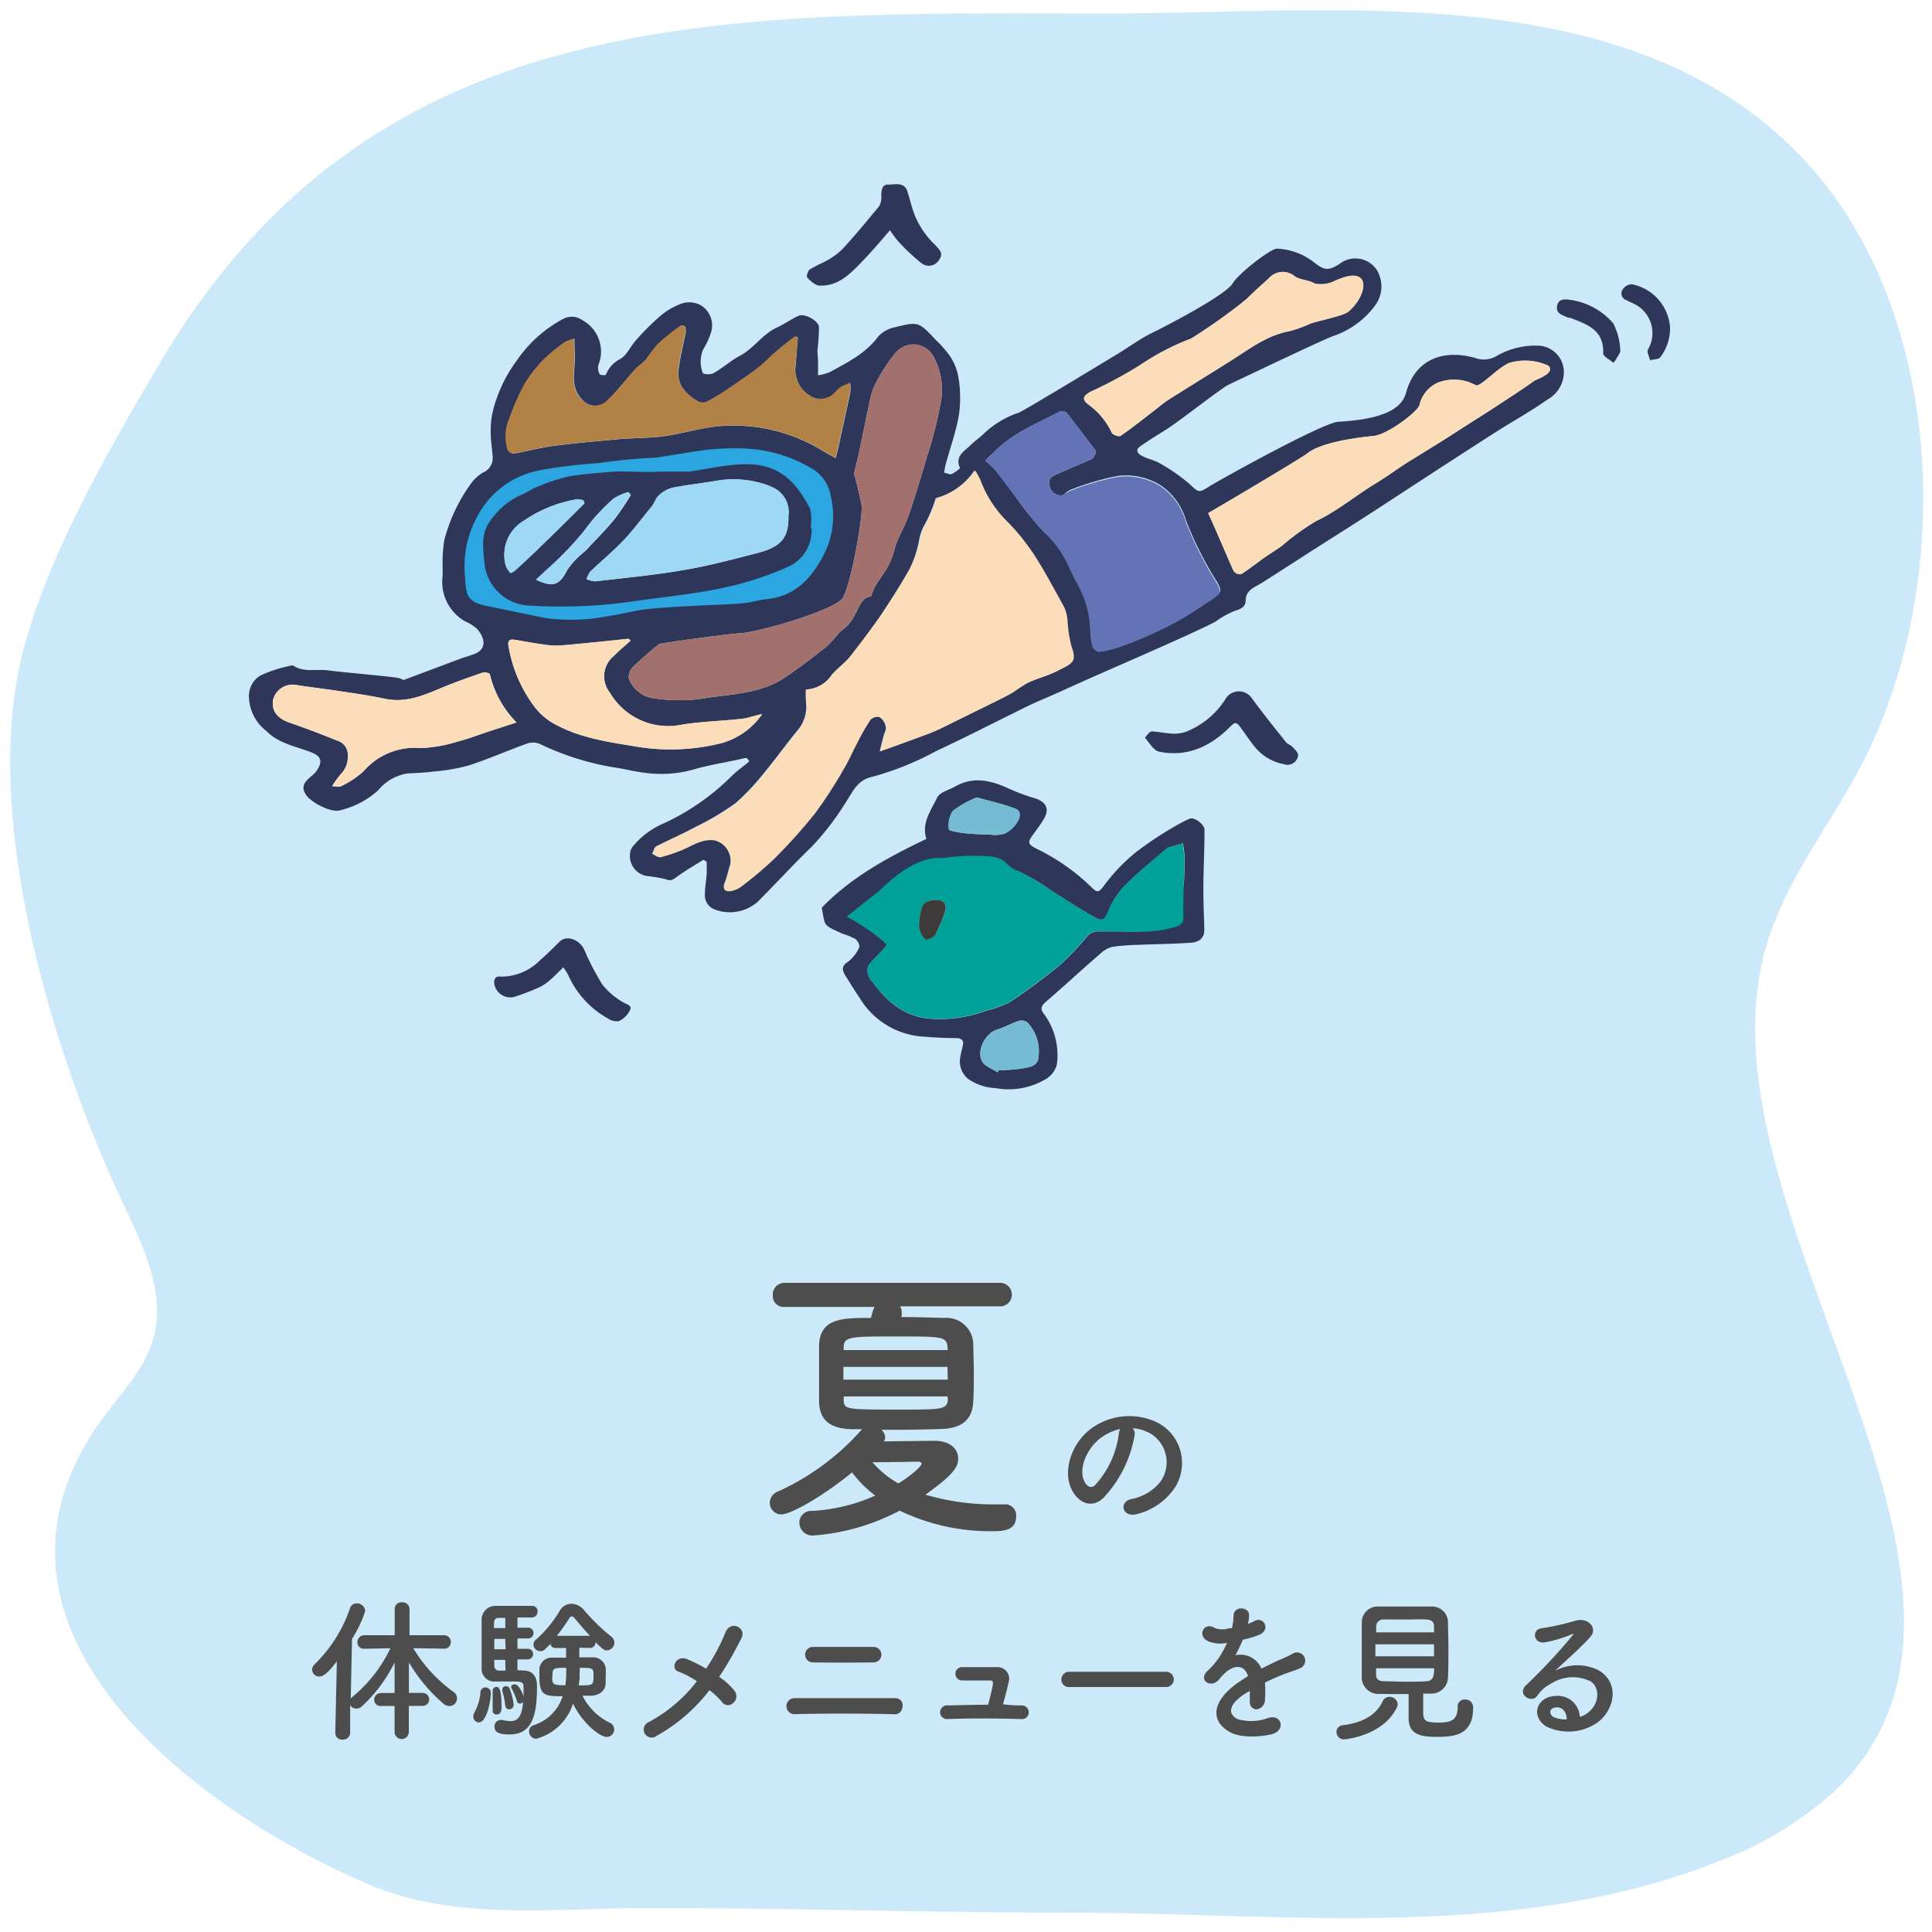 <svg xmlns="http://www.w3.org/2000/svg" viewBox="0 0 200 200"><defs><style>.cls-1{fill:#cce9f9;}.cls-2{fill:#4d4d4d;}.cls-3{fill:#2e3659;}.cls-4{fill:#fbddb9;}.cls-5{fill:#6373b6;}.cls-6{fill:#b28146;}.cls-7{fill:#2ca6e0;}.cls-8{fill:#9ed8f5;}.cls-9{fill:#00a199;}.cls-10{fill:#75bbd3;}.cls-11{fill:#3e3a39;}.cls-12{fill:#a3716d;}.cls-13{fill:none;}</style></defs><g id="レイヤー_1" data-name="レイヤー 1"><path class="cls-1" d="M189.68,185.64a37.91,37.91,0,0,1-12,7.13c-21,8.31-45,5.23-67,5.23-14.61,0-29.21-.5-43.82-.48-9.63,0-19.66,1.38-28.72-2.46C21.34,187.93-4.35,169.47,9.79,148c2.07-3.15,5.06-5.82,6.08-9.44,1.37-4.86-1.2-9.84-3.34-14.42C5.4,108.86-1.85,84.85,2.24,68c2.44-10.07,9-21.46,14.27-30.35C38.87-.27,75.53,1.39,115.22,1.39c23.36,0,53.38-3.88,71.27,14.86,15.13,15.85,16,44.6,6,63.34C189.31,85.55,185,91,183,97.44,174.31,124.73,212.59,164.46,189.68,185.64Z"/><path class="cls-2" d="M104.08,155.72a1.15,1.15,0,0,1,1.11,1.26c0,1.5-1.41,1.53-2.49,1.53a21.66,21.66,0,0,1-9.57-2.13,22.6,22.6,0,0,1-9,2.58,1.35,1.35,0,0,1-1.38-1.35,1.22,1.22,0,0,1,1.32-1.2,18.36,18.36,0,0,0,6.54-1.59,11.35,11.35,0,0,1-2.4-2.4c-3.39,2.76-6.48,4.35-7.29,4.35a1.19,1.19,0,0,1-1.23-1.2,1.27,1.27,0,0,1,.84-1.17,25.62,25.62,0,0,0,8.55-6.27l.18-.18-1.17,0c-2.4-.09-3.24-1.14-3.3-2.82,0-.93,0-2,0-3s0-2.07,0-2.85c.09-2.85,2.46-2.85,5.37-2.85.24-.93.3-1,.39-1.14H81.25A1.13,1.13,0,0,1,80,134.06a1.2,1.2,0,0,1,1.23-1.26h22.41a1.22,1.22,0,0,1,0,2.43H93.16a1,1,0,0,1,.18.6.83.83,0,0,1,0,.27c0,.09,0,.15-.06.24,1.62,0,3.18.06,4.47.09a2.79,2.79,0,0,1,3,2.58c0,.87.06,2,.06,3.06s0,2.16-.06,3c-.06,1.8-1.11,2.76-3.15,2.85-1.5.06-3.27.09-5.1.09H91.24a1.09,1.09,0,0,1,.39.75.85.85,0,0,1-.12.45l5.22-.06c1.65,0,2.46.87,2.46,1.83s-.6,1.74-3.39,3.75a25.1,25.1,0,0,0,7.56,1h.72Zm-6-14.22H87.31v1.32h10.8Zm0-2.1c-.09-1.05-.63-1.05-5.34-1.05s-5.4,0-5.4,1.14v.27H98.11Zm0,5.16H87.34v.36c0,1,.27,1,5.79,1,4.38,0,4.86,0,5-1Zm-2.7,6.93c0-.12-.15-.18-.27-.18H95c-.15,0-2.82.06-4.68.06A9.86,9.86,0,0,0,93,153.56C94.15,152.87,95.41,151.82,95.41,151.49Z"/><path class="cls-2" d="M117.45,148.59a12.55,12.55,0,0,1-3.23,6.48c-1.23,1.14-2.58.51-3.28-.87-1-2,.06-5,2.21-6.45a6.67,6.67,0,0,1,6.91-.36,4.74,4.74,0,0,1,1.49,6.72,6.71,6.71,0,0,1-3.9,2.64c-1.41.37-1.91-1.25-.53-1.57a5,5,0,0,0,3-1.79,3.47,3.47,0,0,0-.88-4.9,4.21,4.21,0,0,0-2-.64A.79.79,0,0,1,117.45,148.59Zm-3.55.3c-1.49,1.15-2.29,3.28-1.62,4.51.24.47.66.71,1.06.36a9.63,9.63,0,0,0,2.48-5.33,1.18,1.18,0,0,1,.15-.5A5.37,5.37,0,0,0,113.9,148.89Z"/><path class="cls-2" d="M42.32,176.6v2.77a.74.74,0,0,1-1.47,0V176.6H39.46a.64.64,0,0,1-.72-.64.69.69,0,0,1,.72-.7h1.39v-.4l0-2.77a15.29,15.29,0,0,1-3.38,4.54.79.79,0,0,1-.58.24.75.75,0,0,1-.64-.35l0,2.83a.74.74,0,0,1-.79.74.7.7,0,0,1-.75-.72v0l.16-7.39c-1,1.33-1.46,1.57-1.81,1.57a.73.73,0,0,1-.75-.71.79.79,0,0,1,.27-.56,14.78,14.78,0,0,0,3.65-5.79.72.72,0,0,1,.69-.51.87.87,0,0,1,.89.78,12.36,12.36,0,0,1-1.37,2.9l-.13,6.19a.87.87,0,0,1,.21-.22,14.58,14.58,0,0,0,3.89-5l-2.72.05h0A.65.65,0,0,1,37,170a.71.71,0,0,1,.74-.72h3.12v-2.72a.69.69,0,0,1,.75-.69.71.71,0,0,1,.78.69v2.72h3.57a.68.68,0,0,1,.71.7.66.66,0,0,1-.69.69h0l-3.2-.05a15.32,15.32,0,0,0,4.2,4.55.76.76,0,0,1,.33.64.8.8,0,0,1-.78.8,1,1,0,0,1-.64-.26,17.05,17.05,0,0,1-3.56-4.26l0,2.74v.42h1.43a.67.67,0,1,1,0,1.34Z"/><path class="cls-2" d="M49,177.67a1,1,0,0,1,.14-.44,5.46,5.46,0,0,0,.6-2,.51.51,0,0,1,.49-.55.55.55,0,0,1,.58.62c0,.66-.4,3-1.23,3A.58.58,0,0,1,49,177.67Zm5.19-4.73c.27,0,1.4,0,1.4,1.61,0,2.77-.38,5-2.83,5-1,0-1.57-.17-1.57-.81a.65.65,0,0,1,.63-.69.52.52,0,0,1,.17,0,3.9,3.9,0,0,0,.88.12c.61,0,1.16-.32,1.28-2a.41.41,0,0,1-.33.18c-.15,0-.27-.08-.32-.29a6.85,6.85,0,0,0-.53-1.25.37.37,0,0,1-.05-.18c0-.16.16-.27.35-.27.5,0,.9,1.14.93,1.25,0-.34,0-.64,0-.85,0-.62-.08-.69-1.22-.69l-1.65,0a1.31,1.31,0,0,1-1.47-1.34c0-.63,0-1.6,0-2.56s0-1.91,0-2.44a1.42,1.42,0,0,1,1.47-1.49h3.8a.54.54,0,0,1,.52.58.6.6,0,0,1-.6.62H53.57v1.06h1.07a.54.54,0,0,1,.59.54.55.55,0,0,1-.59.57H53.57v1.07h1.07a.55.55,0,1,1,0,1.1H53.57v1.11ZM51,177.08V177c0-.24,0-.51,0-.77,0-.48,0-.93,0-1.12v-.06a.38.38,0,0,1,.37-.42c.22,0,.55,0,.55,2.06,0,.24,0,.79-.52.79A.38.38,0,0,1,51,177.08Zm1.3-9.6h-.71c-.24,0-.43.13-.45.52,0,.14,0,.33,0,.54h1.17Zm0,2.18H51.17v1.07h1.17Zm0,2.17H51.17c0,.23,0,.43,0,.61a.48.48,0,0,0,.5.5h.66Zm0,4.74a7,7,0,0,0-.3-1.5.73.73,0,0,1,0-.16.35.35,0,0,1,.37-.36.42.42,0,0,1,.39.27,6.11,6.11,0,0,1,.41,1.65.45.45,0,0,1-.45.48A.38.38,0,0,1,52.32,176.57Zm7.67-6v1h1.28a1.33,1.33,0,0,1,1.45,1.07,5.92,5.92,0,0,1,0,.88c0,.26,0,.53,0,.76-.05.72-.59,1.23-1.55,1.26-.26,0-.56,0-.85,0a6.17,6.17,0,0,0,2.83,2.8.75.75,0,0,1,.45.67.78.78,0,0,1-.77.8c-.7,0-2.56-1.46-3.49-3.46A5.48,5.48,0,0,1,55.49,180a.77.77,0,0,1-.72-.77.65.65,0,0,1,.48-.64,4.62,4.62,0,0,0,3-3c-1.76,0-2.41,0-2.41-1.94,0-.32,0-.64,0-.9a1.27,1.27,0,0,1,1.4-1.15h1.36v-1H57.49a.51.51,0,0,1-.51-.42l-.53.53a.71.71,0,0,1-.51.22.72.72,0,0,1-.72-.68.64.64,0,0,1,.25-.5,12.58,12.58,0,0,0,2.47-3,1.42,1.42,0,0,1,1.21-.73,1.78,1.78,0,0,1,1.32.67,21,21,0,0,0,2.83,2.75.78.78,0,0,1,.3.59.82.82,0,0,1-.76.82c-.32,0-.47-.14-1.19-.86v0a.58.58,0,0,1-.56.61Zm-2.8,3c0,.76,0,.89,1.36.89a11.39,11.39,0,0,0,.08-1.81C57.22,172.66,57.19,172.66,57.19,173.58Zm3.9-4.23c-.61-.66-1.18-1.33-1.63-1.87a.35.35,0,0,0-.26-.13.22.22,0,0,0-.21.13,22.86,22.86,0,0,1-1.32,1.87ZM60,173.67c0,.26-.06.53-.09.8,1.52,0,1.53,0,1.53-1,0-.77,0-.82-1.42-.82C60,173.16,60,173.58,60,173.67Z"/><path class="cls-2" d="M68,179.68a.83.83,0,1,1-.86-1.4,15.44,15.44,0,0,0,5-4.24,9.79,9.79,0,0,0-1.92-1c-.86-.3-.25-1.73.87-1.3a15.35,15.35,0,0,1,2,1,19.64,19.64,0,0,0,2-3.74c.56-1.35,2.19-.48,1.68.54a36.41,36.41,0,0,1-2.32,4.05,7,7,0,0,1,1.6,1.46.91.91,0,0,1-.17,1.26.75.75,0,0,1-1.14-.12,7.09,7.09,0,0,0-1.3-1.22A17.66,17.66,0,0,1,68,179.68Z"/><path class="cls-2" d="M82.24,177.45a.83.83,0,0,1,0-1.66c2.66,0,7.7,0,10.4,0,1.2,0,.93,1.7,0,1.67C89.57,177.37,85.1,177.37,82.24,177.45Zm1.86-5.36a.8.8,0,1,1,.09-1.6c1.75,0,4.39,0,6.29,0a.8.8,0,1,1-.08,1.6C88.72,172.12,85.76,172.12,84.1,172.09Z"/><path class="cls-2" d="M105.7,176.55a.71.71,0,1,1,0,1.41c-2.36-.08-5.56-.09-7.67,0a.71.71,0,1,1,0-1.42c1.07,0,2.64-.07,4.26-.07.19-.72.42-1.63.5-2.13,0-.24,0-.38-.33-.38-.67,0-1.76,0-2.81,0a.69.69,0,1,1-.11-1.38c1.4,0,2.86,0,3.66,0a1.21,1.21,0,0,1,1.2,1.62c-.16.7-.37,1.53-.57,2.22C104.43,176.52,105.09,176.54,105.7,176.55Z"/><path class="cls-2" d="M110.72,174.64a.77.77,0,0,1-.85-.77.81.81,0,0,1,.85-.81h10a.79.79,0,1,1,0,1.58Z"/><path class="cls-2" d="M129.18,168.1a4.47,4.47,0,0,0,.68-.29c.88-.52,1.74.8.56,1.4a9.62,9.62,0,0,1-1.76.53,16.71,16.71,0,0,1-.77,1.61,2.34,2.34,0,0,1,2.69,1.39c.65-.33,1.33-.67,1.95-.94a12.47,12.47,0,0,0,1.25-.59.85.85,0,1,1,.9,1.44c-.52.25-.89.33-1.73.65-.68.26-1.4.58-2,.88a12.89,12.89,0,0,1,0,1.77,1,1,0,0,1-.85,1c-.4,0-.77-.29-.72-.91,0-.34,0-.71,0-1l-.42.24c-2,1.28-1.74,2.24-.85,2.68a5,5,0,0,0,3.17-.12c1.41-.44,1.86,1.29.39,1.68-.95.24-3.12.48-4.37-.23-2.16-1.21-1.78-3.37,1.12-5.28.22-.14.48-.32.78-.5-.43-1.34-1.66-1.18-2.7,0l-.07.06a3.45,3.45,0,0,1-.36.42c-.88.78-2-.13-1.09-1a8,8,0,0,0,1.29-1.51,12,12,0,0,0,.76-1.42,3.2,3.2,0,0,1-2-.18c-1.15-.57-.37-2.08.75-1.33a2.5,2.5,0,0,0,1.51,0l.24,0a6.62,6.62,0,0,0,.17-1.34c.07-1,1.57-.86,1.6-.08a2.94,2.94,0,0,1-.12.93Z"/><path class="cls-2" d="M139.17,180.06a.77.77,0,0,1-.82-.75.72.72,0,0,1,.72-.72c2.08-.29,3.41-1.09,4.05-2.45a.77.77,0,0,1,.72-.48.83.83,0,0,1,.85.75.76.76,0,0,1-.08.32C143.18,179.74,139.17,180.06,139.17,180.06Zm3.68-4.71a1.72,1.72,0,0,1-1.88-1.6c0-.7,0-1.85,0-3s0-2.25,0-2.87a1.64,1.64,0,0,1,1.77-1.57c.73,0,1.69,0,2.68,0s2,0,2.81,0a1.65,1.65,0,0,1,1.66,1.46c0,.7.05,1.73.05,2.78s0,2.36-.05,3.14a1.7,1.7,0,0,1-1.74,1.63c-.28,0-.55,0-.82,0,0,.65,0,1.4,0,1.91,0,.88.19,1.09,1.57,1.09,1.23,0,2-.19,2-1.63a.71.71,0,0,1,.75-.76.81.81,0,0,1,.85.87c0,2.75-1.86,3-3.68,3-1.62,0-3-.16-3-1.94,0-.43,0-1.63,0-2.5C144.8,175.38,143.78,175.37,142.85,175.35Zm5.6-5.13h-6.07v1.24h6.07Zm0-1.24c0-.24,0-.46,0-.64,0-.41-.22-.65-.75-.69s-1.23,0-2,0-1.82,0-2.49,0a.73.73,0,0,0-.75.71c0,.17,0,.38,0,.62Zm-6,3.72c0,.24,0,.44,0,.64,0,.51.3.68.76.7.74,0,1.54.05,2.36.05s1.44,0,2.13-.05.76-.62.76-1.34Z"/><path class="cls-2" d="M164.47,177.23c1.16-1,1.12-2.57.2-3.17a4.18,4.18,0,0,0-4.17.27,3.6,3.6,0,0,0-1.35,1.2c-.57.85-2.18-.1-1.18-1.07a58.37,58.37,0,0,0,4.83-5.17c.18-.23,0-.16-.11-.1A13.17,13.17,0,0,1,160,170c-1.26.27-1.5-1.32-.42-1.44a25.44,25.44,0,0,0,3.53-.79c1.28-.37,2.33.77,1.53,1.67-.51.57-1.15,1.2-1.79,1.79s-1.28,1.17-1.86,1.73a4.93,4.93,0,0,1,4.5-.05c2.31,1.38,1.55,4.19-.13,5.41a5.27,5.27,0,0,1-5.3.4c-1.69-1.1-.94-3.09.95-3.15a2.27,2.27,0,0,1,2.53,2.16A2.33,2.33,0,0,0,164.47,177.23Zm-3.41-.48c-.71.06-.74.72-.23,1a3,3,0,0,0,1.35.24C162.19,177.24,161.76,176.68,161.06,176.75Z"/><path class="cls-3" d="M72.82,89c-.92.58-1.88,1.13-2.77,1.78-.37.27-.58.45-1.09.25A13,13,0,0,0,67,90.69a2.1,2.1,0,0,1-1.77-2.4,1.28,1.28,0,0,1,.32-.71,8.25,8.25,0,0,1,2.8-2.18,24.56,24.56,0,0,0,7.39-5.06c.56-.56,1.22-1,1.83-1.53l-.25-.34c-.29,0-.57.09-.85.15-1.52.34-3.07.57-4.54,1a12.37,12.37,0,0,1-5.16.38c-.94-.1-1.87-.34-2.81-.5A28.09,28.09,0,0,1,55.86,77a1.9,1.9,0,0,0-1.37,0c-2,.72-4,1.6-6,2.25a19.81,19.81,0,0,1-3.63.62c-.89.12-1.8.15-2.7.2a4.9,4.9,0,0,0-3,1.73,8.91,8.91,0,0,1-4,2.09c-.92.25-3-.83-3.51-1.65s-.13-1.31.63-1.93a2.59,2.59,0,0,0,.77-1c.29-.7,0-1.08-.75-1.4-1.61-.64-3.42-.91-4.72-2.23A4.61,4.61,0,0,1,25.77,72,2.45,2.45,0,0,1,27,69.91a13.74,13.74,0,0,1,3.11-1,.42.42,0,0,1,.27,0c1.1.73,2.35.33,3.52.48,1.33.17,2.67.28,4,.42,1.07.11,2.15.2,3.22.35a2.09,2.09,0,0,1,.65.24l5.78-2.17c.48-.18,1-.32,1.46-.49,1.51-.53,1.13-1.78.4-2.61a4.25,4.25,0,0,0-1.27-.81,4.71,4.71,0,0,1-2.32-4.71c0-.35,0-.71,0-1.07A14,14,0,0,1,46,55.89a17.35,17.35,0,0,1,2.67-5.71A4.06,4.06,0,0,1,50,48.92a1.62,1.62,0,0,0,1-1.64c-.05-.84-.21-1.68-.2-2.52a8.49,8.49,0,0,1,.29-2.47,14.9,14.9,0,0,1,2.43-5A13.4,13.4,0,0,1,58.33,33a1.86,1.86,0,0,1,1.93.13,3.69,3.69,0,0,1,1.68,4.66,1.38,1.38,0,0,0,.13.93c0,.12.62.15.64.09a3.16,3.16,0,0,1,1.5-1.65c.68-.38,1.05-1.3,1.62-1.93a25.27,25.27,0,0,1,2.54-2.53,7,7,0,0,1,2.33-1.32,2.56,2.56,0,0,1,1.9.25,2.44,2.44,0,0,1,1,2.8,8.29,8.29,0,0,1-.83,1.79,3.24,3.24,0,0,0,0,2.43,1.54,1.54,0,0,0,1.06,0c1-.56,1.8-1.31,2.78-1.83,1.45-.77,2.33-2.25,3.85-2.93.76-.35,1.45-.86,2.22-1.2.6-.28,2.06.51,2.1,1.17a19.32,19.32,0,0,1-.16,2.39c0,.36.05.72.06,1.09s0,.88,0,1.51a5.25,5.25,0,0,0,1.24-.34c1.83-1,3.71-1.93,5-3.68a3.16,3.16,0,0,1,1.67-.94c2.5-.62,2.51-.59,4.3,1.32a10.81,10.81,0,0,1,1.48,1.7,5.71,5.71,0,0,1,.86,2.22,13.24,13.24,0,0,1,.05,3.77c-.31,1.77-.92,3.48-1.4,5.22-.07.25-.09.53-.15.82.27,0,.57.22.76.14.34-.15.92-.57.88-.65-.54-1.22.45-1.7,1.07-2.32.44-.45,1-.81,1.42-1.23a9.79,9.79,0,0,1,3.15-2l.47-.17c.42-.14,8-4.73,10.09-6,1.26-.75,2.45-1.65,3.77-2.29s7.51-3.84,8.27-5.09c.59-1,3.93-3.62,4.6-3.59a6.66,6.66,0,0,1,3.75,1.37c1.09.84,1.49,1,2.72.2a2.66,2.66,0,0,1,3.83.61,3.3,3.3,0,0,1-.06,3.56,8.9,8.9,0,0,1-4.51,3.33c-1.5.6-8.79,4.08-10.73,5-.81.38-5.06,3.76-6.54,4.69-.89.56-1.79,1.1-2.64,1.71-.61.44-.14.84.23,1,.55.31,1.22.4,1.76.73a19.11,19.11,0,0,1,3.06,2.11c1.07,1,1,1,2.24.22,1.68-1,11.26-6.3,13.13-6.6,4.35-.25,6.6-1.17,7.1-3,.94-3.44,3.78-4.54,7.11-3.63a2.61,2.61,0,0,0,2.22-.16,8.08,8.08,0,0,1,4.56-1.09,2.76,2.76,0,0,1,2.44,2.47,3.24,3.24,0,0,1-1.66,3.08c-1.67,1.19-3.48,2.19-5.22,3.29-1.94,1.23-3.86,2.49-5.79,3.73L142.1,53q-1.92,1.24-3.85,2.46c-1.33.83-6.23,4-7.34,4.7-.22.15-.46.28-.69.41-.64.35-1.24.68-1.27,1.57,0,.62-.42.91-1.09,1.08a9.32,9.32,0,0,0-2,1.11c-1.64.93-10.84,4.91-12,5.43-1.59.69-3.17,1.42-4.76,2.13-.9.4-1.81.77-2.7,1.2-3.16,1.55-6.3,3.17-9.49,4.66a30.64,30.64,0,0,1-6.52,2.64c-1.63.33-2.07,1.51-2.7,2.45A28.14,28.14,0,0,1,84,87.68c-1.91,1.84-3.7,3.81-5.58,5.69a4.38,4.38,0,0,1-4.45.77,1.55,1.55,0,0,1-1-1.53c0-.74.14-1.47.19-2.21,0-.39,0-.79,0-1.19ZM83.43,71.38a10.52,10.52,0,0,0,0,1.26,3.77,3.77,0,0,1-.9,3c-1.12,1.36-2.15,2.81-3.28,4.17a24,24,0,0,1-3.11,3.33A27.8,27.8,0,0,1,72,85.6c-1.33.72-2.72,1.33-4.06,2-.22.12-.29.5-.43.77.26.12.55.39.78.34a14.15,14.15,0,0,0,1.88-.6c1.24-.42,2.3-1.36,3.77-1.15a2.22,2.22,0,0,1,1.66,2.51c-.22.63-.33,1.3-.59,1.92s.13.84.61.78a2.46,2.46,0,0,0,1.12-.49,38.56,38.56,0,0,0,3.38-2.85,56.14,56.14,0,0,0,4.25-4.74,46.32,46.32,0,0,0,2.92-4.51c.52-.85.91-1.78,1.38-2.66a22.21,22.21,0,0,1,1.36-2.38,1.07,1.07,0,0,1,1-.31,1.53,1.53,0,0,1,.66,1c.07.3-.16.67-.24,1-.13.51-.26,1-.39,1.56,1.83-.66,3.49-1.25,5.13-1.87a19.38,19.38,0,0,0,1.91-.88l4.94-2.43c.6-.3,1.2-.6,1.77-.93a17.24,17.24,0,0,1,1.55-1c1-.46,2.12-.73,3.11-1.25,1.45-.75,2-.85,1.35-2.54a14.46,14.46,0,0,1-.4-2.66,4.19,4.19,0,0,0-.35-1.37c-1-1.87-2-3.76-3.19-5.54a22.83,22.83,0,0,0-3-3.62,11.83,11.83,0,0,1-2.5-4.05,7.51,7.51,0,0,0-.52-.93,7.07,7.07,0,0,1-4,2.86,14.83,14.83,0,0,1-1.07,2.6,5,5,0,0,0-.64,1.7A11.62,11.62,0,0,1,94.12,59c-1,1.73-2.06,3.41-3.17,5.05C90,65.4,89,66.72,88,68c-.55.68-1.32,1.19-1.88,1.87A3.4,3.4,0,0,1,83.43,71.38Zm6.74-9.63a7.07,7.07,0,0,1,.39-1c.49-.81,1.09-1.56,1.51-2.4s.49-1.51.78-2.25c.42-1,1-2,1.32-3.06.67-2,1.28-4,1.86-6a38.05,38.05,0,0,0,1.28-5,7.14,7.14,0,0,0-.61-5,2.37,2.37,0,0,0-3.93-.58,16.91,16.91,0,0,0-2,3,6,6,0,0,0-.64,1.64c-.41,1.82-.76,3.66-1.15,5.49-.16.81-.57,2.41-.57,2.41s.68,2.55.79,3.41c.13,1.1-1.22,8.82-2.09,9.65-1.43,1.34-8.66,3.37-10.35,3.48-1.53.09-8.45,1.05-8.55,1.14-.93.77-1.87,1.56-2.73,2.41a1.38,1.38,0,0,0-.38,1.14,3.13,3.13,0,0,0,2.26,2,17,17,0,0,0,5.9,0c2.76-.39,5.62-.49,8-2.1,1.48-1,2.89-2.06,4.27-3.18.69-.56,1.16-1.4,1.88-1.91a3.79,3.79,0,0,0,1.1-1.45C88.94,62.93,89.16,61.85,90.17,61.75Zm19.92-10.51a1.15,1.15,0,0,1-1.44-1c-.23-.72.37-1,.83-1.19,1.17-.54,2.38-1,3.54-1.54.23-.11.49-.72.4-.85-1-1.34-2-2.64-3-3.92a.75.75,0,0,0-.69-.14c-2.33,1.21-4.81,2.19-6.72,4.1-.34.33-.7.64-1,1a12.21,12.21,0,0,1,1,.93c.69.86,1.35,1.75,2,2.62A35.57,35.57,0,0,0,108,55a11.19,11.19,0,0,1,2.5,3.2c.32.65.59,1.32.94,1.94a10.34,10.34,0,0,1,1.46,5,6.35,6.35,0,0,0,.26,1.79c.06.22.53.53.72.47,2-.64,4.12-1,5.86-2.32.57-.45,1.48-.42,2.14-.79,1.27-.72,2.48-1.54,3.7-2.35.88-.58.93-.84.39-1.72a37.57,37.57,0,0,1-3.18-6.3,6.61,6.61,0,0,0-2.61-3.66,6.78,6.78,0,0,0-4.4-1,27.05,27.05,0,0,0-5,1.46A2.37,2.37,0,0,0,110.09,51.24ZM82.6,34.93l-.29-.1c-.63.5-1.27,1-1.88,1.51s-1.29,1.24-2,1.79c-1,.73-2,1.4-2.94,2.07a25.53,25.53,0,0,1-2.23,1.36,1.13,1.13,0,0,1-1,0c-1.12-.69-2.25-1.62-2-3.38.15-1.25.48-2.48.72-3.72a1.19,1.19,0,0,0-.06-.65c0-.08-.38-.14-.47-.06a24.76,24.76,0,0,0-2.33,1.87,19.81,19.81,0,0,0-1.24,1.62c-.33.37-.78.63-1.11,1-1,1.06-1.82,2.24-2.87,3.21a1.77,1.77,0,0,1-2.73-.2c-.91-1-.8-2.11-.7-3.3.07-.91,0-1.82,0-2.89a4.34,4.34,0,0,0-1,.38,17.24,17.24,0,0,0-2.23,1.85,13.83,13.83,0,0,0-2,2.62,27.63,27.63,0,0,0-1.48,3.44,4.64,4.64,0,0,0-.15,3.26.72.72,0,0,0,.62.34c1.33-.23,2.63-.6,4-.78,2.29-.3,4.59-.5,6.9-.71,1.52-.13,3.06-.09,4.56-.3,2.13-.29,4.23-1,6.37-1.08a17.58,17.58,0,0,1,8.73,1.83c.89.44,1.74,1,2.71,1.52.09-.33.17-.61.24-.89.43-2,.87-3.92,1.28-5.89a5,5,0,0,0,0-1c-.33.16-.67.28-1,.47a3.89,3.89,0,0,0-.59.56,2,2,0,0,1-2.61.28,3.15,3.15,0,0,1-1.45-3.18C82.45,36.8,82.51,35.87,82.6,34.93Zm42.47,18.19c1,2.18,1.77,4.08,2.64,6a.85.85,0,0,0,.77.32c.82-.52,1.59-1.13,2.38-1.7.62-.43,1.27-.82,1.88-1.27a24.45,24.45,0,0,1,3.49-2.52c2.26-1.07,4.13-2.68,6.23-3.94,1.15-.7,2.24-1.51,3.38-2.23,1.62-1,3.27-2,4.9-3.06s3-1.89,4.44-2.85c1.22-.8,2.44-1.58,3.62-2.43.27-.19,2.21-.78,1.51-1.57a5.72,5.72,0,0,0-4.07-.3c-1.24.52-3,2.53-3.47,2.31a4.65,4.65,0,0,0-3.82-.31,3.33,3.33,0,0,0-2,2.33c-.13.68-3.3,3.09-4.76,3.23-1.65.16-5.43.64-6.86,1.81C134.71,47.42,127.84,51.5,125.07,53.12Zm-43.45.29A2.8,2.8,0,0,0,80,50.46a7.49,7.49,0,0,0-1.53-.53,10.43,10.43,0,0,0-4.38-.15c-1.5.26-3,.41-4.53.72a3.29,3.29,0,0,0-1.39.81c-.3.28-.42.75-.69,1.09-1,1.19-1.88,2.42-2.93,3.53s-2.3,2.14-3.43,3.22a2.63,2.63,0,0,0-.41.8,2.84,2.84,0,0,0,.91.23c3.07-.36,6.16-.65,9.2-1.18,2.56-.43,5.09-1.11,7.61-1.76S81.67,55.6,81.62,53.41Zm-47.22,28c.47,0,.71.08.86,0a9.74,9.74,0,0,0,2.36-1.55,7,7,0,0,1,5.94-2.42,14.67,14.67,0,0,0,3.94-.71c1-.25,2-.64,3.07-1l2.9-.94a10.55,10.55,0,0,1-2.76-5c0-.1-.52-.24-.73-.17-1.46.51-2.92,1-4.35,1.62-1.86.78-3.7,1.55-5.8,1.09-1.56-.33-3.13-.55-4.7-.79s-3.05-.4-4.56-.65a2.1,2.1,0,0,0-2.29,1.51c-.22,1.2.43,2,1.83,2.46,1.62.55,3.21,1.17,4.8,1.81A1.52,1.52,0,0,1,36,78.31a2.43,2.43,0,0,1-.68,1.78A9.44,9.44,0,0,0,34.4,81.36ZM138,29.16a3.34,3.34,0,0,1-1.89.2c-.57-.37-1.53-.38-2.1-.77a1.89,1.89,0,0,0-2.57.13c-1,.93-1.41,1.25-2.39,2.23a56.68,56.68,0,0,1-5.77,4.11,24.91,24.91,0,0,0-5.22,2.71,43.76,43.76,0,0,1-5.1,2.75c-.89.47-1,.84-.22,1.41a7.5,7.5,0,0,1,2.35,2.87c.11.22.75.44.91.32,1.21-.83,2.35-1.75,3.51-2.64.47-.36.92-.75,1.41-1.07,2.25-1.43,4.53-2.82,6.78-4.25,1.81-1.16,3.55-2.46,5.75-2.87a12.28,12.28,0,0,0,2.15-.77c.69-.28,3.43-.79,4-1.27C141.61,30.56,142.16,27.14,138,29.16ZM65.28,66.32l-.21-.19c-2.32.24-4.64.49-7,.69a8.48,8.48,0,0,1-1.88-.11c-1-.13-2-.32-2.94-.48-.46-.07-.71.08-.62.6a14.45,14.45,0,0,0,2.79,6.46,6.59,6.59,0,0,0,2,1.67c2.74,1.51,5.82,1.89,8.82,2.39a21.62,21.62,0,0,0,8.47-.42,7.61,7.61,0,0,0,4.19-3c-.71.12-1.38.4-2.07.48-2,.23-4.14.28-6.18.6a7,7,0,0,1-7.52-3.29,2.73,2.73,0,0,1,.42-3.81C64.11,67.34,64.7,66.84,65.28,66.32ZM60.51,52.1l-.12-.32a2.78,2.78,0,0,0-.75-.08,13.78,13.78,0,0,0-5.38,2.18,4.12,4.12,0,0,0-1.91,4.65,2.16,2.16,0,0,0,.5.79s.31-.11.43-.22c.87-.8,1.75-1.6,2.59-2.43C57.43,55.16,59,53.63,60.51,52.1Zm-5,7.93c1.76.8,2.4.55,3.16-.92a6.59,6.59,0,0,1,1-1.24c.3-.32.65-.58,1-.9,1-1.09,2.08-2.14,3-3.29a25.35,25.35,0,0,0,1.64-2.44l-.24-.3a5.73,5.73,0,0,0-1.53.67A19.18,19.18,0,0,0,60.43,55a35.2,35.2,0,0,1-4,4.12Z"/><path class="cls-3" d="M95.9,86.84c-.53-1.6.46-2.93,1.11-4.26.27-.57,1.24-.81,1.9-1.18,1.88-1.05,3.69-.61,5.51.23a21,21,0,0,0,2.69,1c1.21.37,1.57,1.15.93,2.18-.33.55-.72,1.07-1.1,1.59-.6.82-.53,1,.38,1.47a21.49,21.49,0,0,1,5.69,4c.51.48.69.61,1.22-.12a19.61,19.61,0,0,1,3.25-3.44,34.89,34.89,0,0,1,3.92-2.64,16.79,16.79,0,0,1,1.73-.91c.48-.23,1.57.57,1.56,1.15,0,2-.11,4.08-.12,6.13,0,1.41.07,2.82.1,4.22,0,.95-.65,1.28-1.38,1.33-1.82.13-3.66.14-5.48.22a22.75,22.75,0,0,0-2.61.2,2.62,2.62,0,0,0-1.17.6c-1.94,1.69-3.85,3.44-5.8,5.13-.48.41-.54.75-.17,1.21a7.17,7.17,0,0,1,1.34,5.28,2.53,2.53,0,0,1-1.36,1.6,7.51,7.51,0,0,1-5,.81,5.37,5.37,0,0,1-2.88-1,2.35,2.35,0,0,1-.74-2.28c.06-.36.16-.71.24-1.06.16-.61-.12-.82-.7-.84-1.24,0-2.49-.07-3.73-.18A8.27,8.27,0,0,1,89,103.32c-.52-.76-1-1.55-1.49-2.34-.34-.54-.42-1,.27-1.41a3.89,3.89,0,0,0,1.17-1.5c.1-.18-.17-.71-.42-.88a7.87,7.87,0,0,0-1.33-.54c-2-.93-1.77-.68-2.13-2.69C88.14,90.79,91.92,88.75,95.9,86.84Zm-7.33,8.42,2.63,1.08c.3.12.79.25.82.43a1.69,1.69,0,0,1-.26,1.14c-.56.69-1.26,1.27-1.81,2a1.39,1.39,0,0,0-.09,1,2.62,2.62,0,0,0,.53.82c1.49,2.06,3.37,3.56,6,3.73a13.61,13.61,0,0,0,5.75-.85,11,11,0,0,0,2.42-.88,65.6,65.6,0,0,0,5.37-4,35.73,35.73,0,0,0,2.71-2.91,1.43,1.43,0,0,1,.86-.4c1.49,0,3,0,4.47,0,.69,0,.89-.4.65-.94a11.94,11.94,0,0,0-1.18-2.09c-.4-.56-.42-1.3.17-1.56a5.69,5.69,0,0,1,4.38-.46,9,9,0,0,0-.14.92s.25.1.38.15a3,3,0,0,0,.32-.89c.06-.95.07-1.91.07-2.87,0-.46-.1-.92-.15-1.38l-1.6.46-.06.06c-1.45,1.27-3,2.47-4.32,3.82a8.11,8.11,0,0,0-1.69,2.55c-.41,1-.6,1.27-1.48.77-1.53-.85-3-1.83-4.48-2.75a21.32,21.32,0,0,0-3.38-2,20.22,20.22,0,0,0-4.3-1,4.89,4.89,0,0,0-2.47.12c-1.53.62-3,1.48-4.44,2.26-.08,0-.31-.17-.49-.12a4.32,4.32,0,0,0-1.31.59C91.14,93.07,89.9,94.14,88.57,95.26ZM103.27,111l.14-.22a16.52,16.52,0,0,0,2.34-.16c.71-.15,1.71-.18,1.75-1.22a4.29,4.29,0,0,0-1.16-3.57,1,1,0,0,0-.89-.14c-.76.25-1.47.66-2.23.89-1.23.38-2.2,2.24-1.52,3.34C102,110.41,102.73,110.64,103.27,111Zm-2.15-28.45a10.81,10.81,0,0,0-2.46,1.38,2.67,2.67,0,0,0-.42,1.92c0,.16,1,.33,1.5.39.91.1,1.84.13,2.77.16A3.59,3.59,0,0,0,104,86.3a3.1,3.1,0,0,0,1.23-1.13c.32-.47.53-1.2-.17-1.47C103.89,83.23,102.62,83,101.12,82.54Z"/><path class="cls-3" d="M92.13,23.83c-1,1.17-1.93,2.26-2.91,3.27-1.21,1.25-2.45,2.55-4.38,2.46-.44,0-.92-.46-1.27-.82-.11-.1.05-.7.25-.84a16.38,16.38,0,0,1,1.5-.78,8,8,0,0,0,1.81-1.25c1.35-1.45,2.62-3,3.87-4.51a1.85,1.85,0,0,0,.23-1.09c0-.55.07-1.17.69-1.16s1.67-.32,2,.67.54,2.1,1,3a9,9,0,0,0,1.75,2.45c.78.77,1,1.08.46,1.8a1.23,1.23,0,0,1-1.78.18A20.64,20.64,0,0,1,93,25,10.84,10.84,0,0,1,92.13,23.83Z"/><path class="cls-3" d="M132.83,79.09a5.08,5.08,0,0,1-3.11-2c-.47-.59-.88-1.22-1.33-1.83s-.61-.45-1.07,0c-2,2-4.42,3.15-7.32,2.55-.58-.11-1-.91-1.47-1.43,0,0,.42-.64.67-.66.62,0,1.25.17,1.87.2a3.82,3.82,0,0,0,1.63-.14,8.55,8.55,0,0,0,4.23-3.53,1.62,1.62,0,0,1,2.64,0c1.14,1.57,2.37,3.09,3.58,4.61.14.18.42.24.58.4s.67.63.65.91a1.1,1.1,0,0,1-1.19,1A2.25,2.25,0,0,1,132.83,79.09Z"/><path class="cls-3" d="M58.31,100.14c-.51.49-.92.93-1.38,1.32a4.67,4.67,0,0,1-1.12.75,24.08,24.08,0,0,1-2.61,1,1.69,1.69,0,0,1-2-1.21c-.12-.52,0-1,.66-.9a5.65,5.65,0,0,0,4.1-1.75c.7-.6,1.35-1.26,2-1.9s2-.26,2.53.88a25.82,25.82,0,0,0,1.86,3.58,7.24,7.24,0,0,0,2.15,1.84c.39.25,1,.31.69.87a2.42,2.42,0,0,1-1.11,1.08,1.62,1.62,0,0,1-1.17-.28,9.62,9.62,0,0,1-4.11-4.53A6.31,6.31,0,0,0,58.31,100.14Z"/><path class="cls-3" d="M167.73,36.43a10.16,10.16,0,0,1-.69,1.14c-.38-.33-1.1-.68-1.08-1,.1-2.44-1.7-3-3.42-3.67-.11,0-.24,0-.35-.08-.51-.23-1.14-.37-1-1.15s.83-.7,1.35-.63A7.19,7.19,0,0,1,167,33.47,6.6,6.6,0,0,1,167.73,36.43Z"/><path class="cls-3" d="M172.88,33.83a4.92,4.92,0,0,1-1,3.14c-.12.23-.7.22-1.07.32-.08-.38-.36-.87-.21-1.11a3.36,3.36,0,0,0-1.54-4.77l-.73-.35a.73.73,0,0,1-.27-1.2,1.12,1.12,0,0,1,.9-.43A4.92,4.92,0,0,1,172.88,33.83Z"/><path class="cls-4" d="M83.43,71.38a3.4,3.4,0,0,0,2.66-1.51c.56-.68,1.33-1.19,1.88-1.87,1-1.28,2-2.6,3-4,1.11-1.64,2.2-3.32,3.17-5.05a11.62,11.62,0,0,0,1.1-3.09,5,5,0,0,1,.64-1.7,14.83,14.83,0,0,0,1.07-2.6,7.07,7.07,0,0,0,4-2.86,7.51,7.51,0,0,1,.52.93,11.83,11.83,0,0,0,2.5,4.05,22.83,22.83,0,0,1,3,3.62c1.16,1.78,2.16,3.67,3.19,5.54a4.19,4.19,0,0,1,.35,1.37,14.46,14.46,0,0,0,.4,2.66c.61,1.69.1,1.79-1.35,2.54-1,.52-2.1.79-3.11,1.25a17.24,17.24,0,0,0-1.55,1c-.57.33-1.17.63-1.77.93l-4.94,2.43a19.38,19.38,0,0,1-1.91.88c-1.64.62-3.3,1.21-5.13,1.87.13-.54.26-1,.39-1.56.08-.34.31-.71.24-1a1.53,1.53,0,0,0-.66-1,1.07,1.07,0,0,0-1,.31A22.21,22.21,0,0,0,88.7,77c-.47.88-.86,1.81-1.38,2.66a46.32,46.32,0,0,1-2.92,4.51,56.14,56.14,0,0,1-4.25,4.74,38.56,38.56,0,0,1-3.38,2.85,2.46,2.46,0,0,1-1.12.49c-.48.06-.91-.07-.61-.78s.37-1.29.59-1.92A2.22,2.22,0,0,0,74,87c-1.47-.21-2.53.73-3.77,1.15a14.15,14.15,0,0,1-1.88.6c-.23,0-.52-.22-.78-.34.14-.27.21-.65.43-.77,1.34-.71,2.73-1.32,4.06-2a27.8,27.8,0,0,0,4.12-2.45,24,24,0,0,0,3.11-3.33c1.13-1.36,2.16-2.81,3.28-4.17a3.77,3.77,0,0,0,.9-3A10.52,10.52,0,0,1,83.43,71.38Z"/><path class="cls-5" d="M110.09,51.24a2.37,2.37,0,0,1,.68-.42,27.05,27.05,0,0,1,5-1.46,6.78,6.78,0,0,1,4.4,1A6.61,6.61,0,0,1,122.74,54a37.57,37.57,0,0,0,3.18,6.3c.54.88.49,1.14-.39,1.72-1.22.81-2.43,1.63-3.7,2.35-.66.37-5.68,2.92-8,3.11-.19.06-.66-.25-.72-.47a6.35,6.35,0,0,1-.26-1.79,10.34,10.34,0,0,0-1.46-5c-.35-.62-.62-1.29-.94-1.94A11.19,11.19,0,0,0,108,55a35.57,35.57,0,0,1-3-3.76c-.67-.87-1.33-1.76-2-2.62a12.21,12.21,0,0,0-1-.93c.34-.32.7-.63,1-1,1.91-1.91,4.39-2.89,6.72-4.1a.75.75,0,0,1,.69.14c1,1.28,2,2.58,3,3.92.09.13-.17.74-.4.85-1.16.56-2.37,1-3.54,1.54-.46.22-1.06.47-.83,1.19A1.15,1.15,0,0,0,110.09,51.24Z"/><path class="cls-6" d="M82.6,34.93c-.09.94-.15,1.87-.26,2.81a3.15,3.15,0,0,0,1.45,3.18,2,2,0,0,0,2.61-.28,3.89,3.89,0,0,1,.59-.56c.31-.19.65-.31,1-.47a5,5,0,0,1,0,1c-.41,2-.85,3.93-1.28,5.89-.07.28-.15.56-.24.89-1-.55-1.82-1.08-2.71-1.52A17.58,17.58,0,0,0,75,44.07c-2.14.11-4.24.79-6.37,1.08-1.5.21-3,.17-4.56.3-2.31.21-4.61.41-6.9.71-1.34.18-2.64.55-4,.78a.72.72,0,0,1-.62-.34,4.64,4.64,0,0,1,.15-3.26A27.63,27.63,0,0,1,54.2,39.9a13.83,13.83,0,0,1,2-2.62,17.24,17.24,0,0,1,2.23-1.85,4.34,4.34,0,0,1,1-.38c0,1.07.06,2,0,2.89-.1,1.19-.21,2.35.7,3.3a1.77,1.77,0,0,0,2.73.2c1.05-1,1.9-2.15,2.87-3.21.33-.37.78-.63,1.11-1a19.81,19.81,0,0,1,1.24-1.62,24.76,24.76,0,0,1,2.33-1.87c.09-.08.44,0,.47.06a1.19,1.19,0,0,1,.06.65c-.24,1.24-.57,2.47-.72,3.72-.21,1.76.92,2.69,2,3.38a1.13,1.13,0,0,0,1,0,25.53,25.53,0,0,0,2.23-1.36c1-.67,2-1.34,2.94-2.07.71-.55,1.32-1.21,2-1.79s1.25-1,1.88-1.51Z"/><path class="cls-7" d="M86,51.37a4,4,0,0,0-1.83-2.79,14.77,14.77,0,0,0-6.56-2.12,25,25,0,0,0-5.26.21l-4.39.7a57.89,57.89,0,0,0-6,.57,53.78,53.78,0,0,0-6.07.74,9.24,9.24,0,0,0-6.53,4.87,10.82,10.82,0,0,0-1.22,6.19c.11,1.89.2,2.57,2.3,3s3.94.81,5.91,1.22A19.45,19.45,0,0,0,63,63.77c1.3-.17,2.58-.55,3.88-.7,1.64-.19,3.29-.26,4.94-.35s3.36-.13,5-.26c.87-.07,1.72-.35,2.58-.44,3.06-.32,4.76-2.34,6-4.84A8.78,8.78,0,0,0,86,51.37Zm-2,3.24a4.08,4.08,0,0,1-2.43,4.07,33.7,33.7,0,0,1-6.73,2.18c-3,.63-6.05.93-9.08,1.36a52.66,52.66,0,0,1-10.94.47,4.86,4.86,0,0,1-4.64-4.16c-.15-1.46-.41-3,.33-4.23A7.63,7.63,0,0,1,54,51.21c.55-.22,1-.59,1.59-.8a19.76,19.76,0,0,1,3.23-1.08c1.54-.28,3.13-.36,4.7-.51.69-.06,3.82.1,4.63,0h3.18c2.38-.32,5.57-1.18,7.93-.52s3.55,2.41,4.59,4.33A5.13,5.13,0,0,1,83.92,54.61Z"/><path class="cls-8" d="M81.62,53.41c0,2.19-.75,3.21-3.18,3.83s-5,1.33-7.61,1.76c-3,.53-6.13.82-9.2,1.18a2.84,2.84,0,0,1-.91-.23,2.63,2.63,0,0,1,.41-.8c1.13-1.08,2.35-2.08,3.43-3.22s2-2.34,2.93-3.53c.27-.34.39-.81.69-1.09a3.29,3.29,0,0,1,1.39-.81c1.5-.31,3-.46,4.53-.72a10.43,10.43,0,0,1,4.38.15,7.49,7.49,0,0,1,1.53.53A2.8,2.8,0,0,1,81.62,53.41Z"/><path class="cls-4" d="M34.4,81.36a9.44,9.44,0,0,1,.92-1.27A2.43,2.43,0,0,0,36,78.31a1.52,1.52,0,0,0-1.09-1.64c-1.59-.64-3.18-1.26-4.8-1.81-1.4-.47-2.05-1.26-1.83-2.46a2.1,2.1,0,0,1,2.29-1.51c1.51.25,3,.42,4.56.65s3.14.46,4.7.79c2.1.46,3.94-.31,5.8-1.09,1.43-.59,2.89-1.11,4.35-1.62.21-.07.71.07.73.17a10.55,10.55,0,0,0,2.76,5l-2.9.94c-1,.33-2,.72-3.07,1a14.67,14.67,0,0,1-3.94.71,7,7,0,0,0-5.94,2.42,9.74,9.74,0,0,1-2.36,1.55C35.11,81.44,34.87,81.36,34.4,81.36Z"/><path class="cls-4" d="M65.28,66.32c-.58.52-1.17,1-1.73,1.55a2.73,2.73,0,0,0-.42,3.81A7,7,0,0,0,70.65,75c2-.32,4.13-.37,6.18-.6.69-.08,1.36-.36,2.07-.48a7.61,7.61,0,0,1-4.19,3,21.62,21.62,0,0,1-8.47.42c-3-.5-6.08-.88-8.82-2.39a6.59,6.59,0,0,1-2-1.67,14.45,14.45,0,0,1-2.79-6.46c-.09-.52.16-.67.62-.6,1,.16,2,.35,2.94.48a8.48,8.48,0,0,0,1.88.11c2.33-.2,4.65-.45,7-.69Z"/><path class="cls-8" d="M60.51,52.1c-1.54,1.53-3.08,3.06-4.64,4.57-.84.83-1.72,1.63-2.59,2.43-.12.11-.41.25-.43.22a2.16,2.16,0,0,1-.5-.79,4.12,4.12,0,0,1,1.91-4.65,13.78,13.78,0,0,1,5.38-2.18,2.78,2.78,0,0,1,.75.08Z"/><path class="cls-8" d="M55.47,60l1-.91a35.2,35.2,0,0,0,4-4.12,19.18,19.18,0,0,1,3.08-3.39A5.73,5.73,0,0,1,65,50.94l.24.3a25.35,25.35,0,0,1-1.64,2.44c-1,1.15-2,2.2-3,3.29-.3.32-.65.58-1,.9a6.59,6.59,0,0,0-1,1.24C57.87,60.58,57.23,60.83,55.47,60Z"/><path class="cls-9" d="M87.65,94.91c1.33-1.11,2-1.61,3.28-2.62.36-.29,3.58-3.77,6.56-3.45a21.94,21.94,0,0,1,5.26-.16c1.45.22,1.33,1,2.69,1.52a21.32,21.32,0,0,1,3.38,2c1.49.92,3,1.9,4.48,2.75.88.5,1.07.2,1.48-.77a8.11,8.11,0,0,1,1.69-2.55c1.36-1.35,2.87-2.55,4.32-3.82l.06-.06,1.6-.46c0,.46.14.92.15,1.38,0,2-.14,4.13-.1,6.21a1.29,1.29,0,0,1-.09.59,1.16,1.16,0,0,1-.74.48c-2.71.84-5.42.39-8.19.45a1.43,1.43,0,0,0-.86.4,35.73,35.73,0,0,1-2.71,2.91,65.6,65.6,0,0,1-5.37,4,11,11,0,0,1-2.42.88,13.61,13.61,0,0,1-5.75.85c-2.61-.17-4.49-1.67-6-3.73a2.62,2.62,0,0,1-.53-.82,1.39,1.39,0,0,1,.09-1c.55-.69,1.25-1.27,1.81-2C92,97.62,88.59,95.3,87.65,94.91Zm9.18-1.76c-.56.09-1.26.12-1.43.94A6.48,6.48,0,0,0,95.14,96a2.22,2.22,0,0,0,.71,1.23c.09.09.82-.23,1-.51a17.84,17.84,0,0,0,1-2.39C98.06,93.6,97.71,93.15,96.83,93.15Z"/><path class="cls-10" d="M103.27,111c-.54-.35-1.27-.58-1.57-1.08-.68-1.1.29-3,1.52-3.34.76-.23,1.47-.64,2.23-.89a1,1,0,0,1,.89.14,4.29,4.29,0,0,1,1.16,3.57c0,1-1,1.07-1.75,1.22a16.52,16.52,0,0,1-2.34.16Z"/><path class="cls-10" d="M101.12,82.54c1.5.42,2.77.69,4,1.16.7.27.49,1,.17,1.47A3.1,3.1,0,0,1,104,86.3a3.59,3.59,0,0,1-1.51.09c-.93,0-1.86-.06-2.77-.16-.54-.06-1.49-.23-1.5-.39a2.67,2.67,0,0,1,.42-1.92A10.81,10.81,0,0,1,101.12,82.54Z"/><path class="cls-11" d="M96.83,93.15c.88,0,1.23.45,1,1.21a17.84,17.84,0,0,1-1,2.39c-.16.28-.89.6-1,.51A2.22,2.22,0,0,1,95.14,96a6.48,6.48,0,0,1,.26-1.94C95.57,93.27,96.27,93.24,96.83,93.15Z"/><path class="cls-12" d="M90.17,61.75a7.07,7.07,0,0,1,.39-1c.49-.81,1.09-1.56,1.51-2.4s.49-1.51.78-2.25c.42-1,1-2,1.32-3.06.67-2,1.28-4,1.86-6a38.05,38.05,0,0,0,1.28-5,7.14,7.14,0,0,0-.61-5,2.37,2.37,0,0,0-3.93-.58,16.91,16.91,0,0,0-2,3,6,6,0,0,0-.64,1.64c-.41,1.82-.76,3.66-1.15,5.49-.16.81-.57,2.41-.57,2.41s.68,2.55.79,3.41c.13,1.1-1.22,8.82-2.09,9.65-1.43,1.34-8.66,3.37-10.35,3.48-1.53.09-8.45,1.05-8.55,1.14-.93.77-1.87,1.56-2.73,2.41a1.38,1.38,0,0,0-.38,1.14,3.13,3.13,0,0,0,2.26,2,17,17,0,0,0,5.9,0c2.76-.39,5.62-.49,8-2.1,1.48-1,2.89-2.06,4.27-3.18.69-.56,1.16-1.4,1.88-1.91a3.79,3.79,0,0,0,1.1-1.45C88.94,62.93,89.16,61.85,90.17,61.75Z"/><path class="cls-4" d="M125.07,53.12c1,2.18,1.77,4.08,2.64,6a.85.85,0,0,0,.77.32c.82-.52,1.59-1.13,2.38-1.7.62-.43,1.27-.82,1.88-1.27a24.45,24.45,0,0,1,3.49-2.52c2.26-1.07,4.13-2.68,6.23-3.94,1.15-.7,2.24-1.51,3.38-2.23,1.62-1,3.27-2,4.9-3.06s3-1.89,4.44-2.85c1.22-.8,2.44-1.58,3.62-2.43.27-.19,2.21-.78,1.51-1.57a5.72,5.72,0,0,0-4.07-.3c-1.24.52-3,2.53-3.47,2.31a4.65,4.65,0,0,0-3.82-.31,3.33,3.33,0,0,0-2,2.33c-.13.68-3.3,3.09-4.76,3.23-1.65.16-5.43.64-6.86,1.81C134.71,47.42,127.84,51.5,125.07,53.12Z"/><path class="cls-4" d="M138,29.16a3.34,3.34,0,0,1-1.89.2c-.57-.37-1.53-.38-2.1-.77a1.89,1.89,0,0,0-2.57.13c-1,.93-1.41,1.25-2.39,2.23a56.68,56.68,0,0,1-5.77,4.11,24.91,24.91,0,0,0-5.22,2.71,43.76,43.76,0,0,1-5.1,2.75c-.89.47-1,.84-.22,1.41a7.5,7.5,0,0,1,2.35,2.87c.11.22.75.44.91.32,1.21-.83,2.35-1.75,3.51-2.64.47-.36.92-.75,1.41-1.07,2.25-1.43,4.53-2.82,6.78-4.25,1.81-1.16,3.55-2.46,5.75-2.87a12.28,12.28,0,0,0,2.15-.77c.69-.28,3.43-.79,4-1.27C141.61,30.56,142.16,27.14,138,29.16Z"/><path class="cls-13" d="M31.84,82.6H32"/></g></svg>